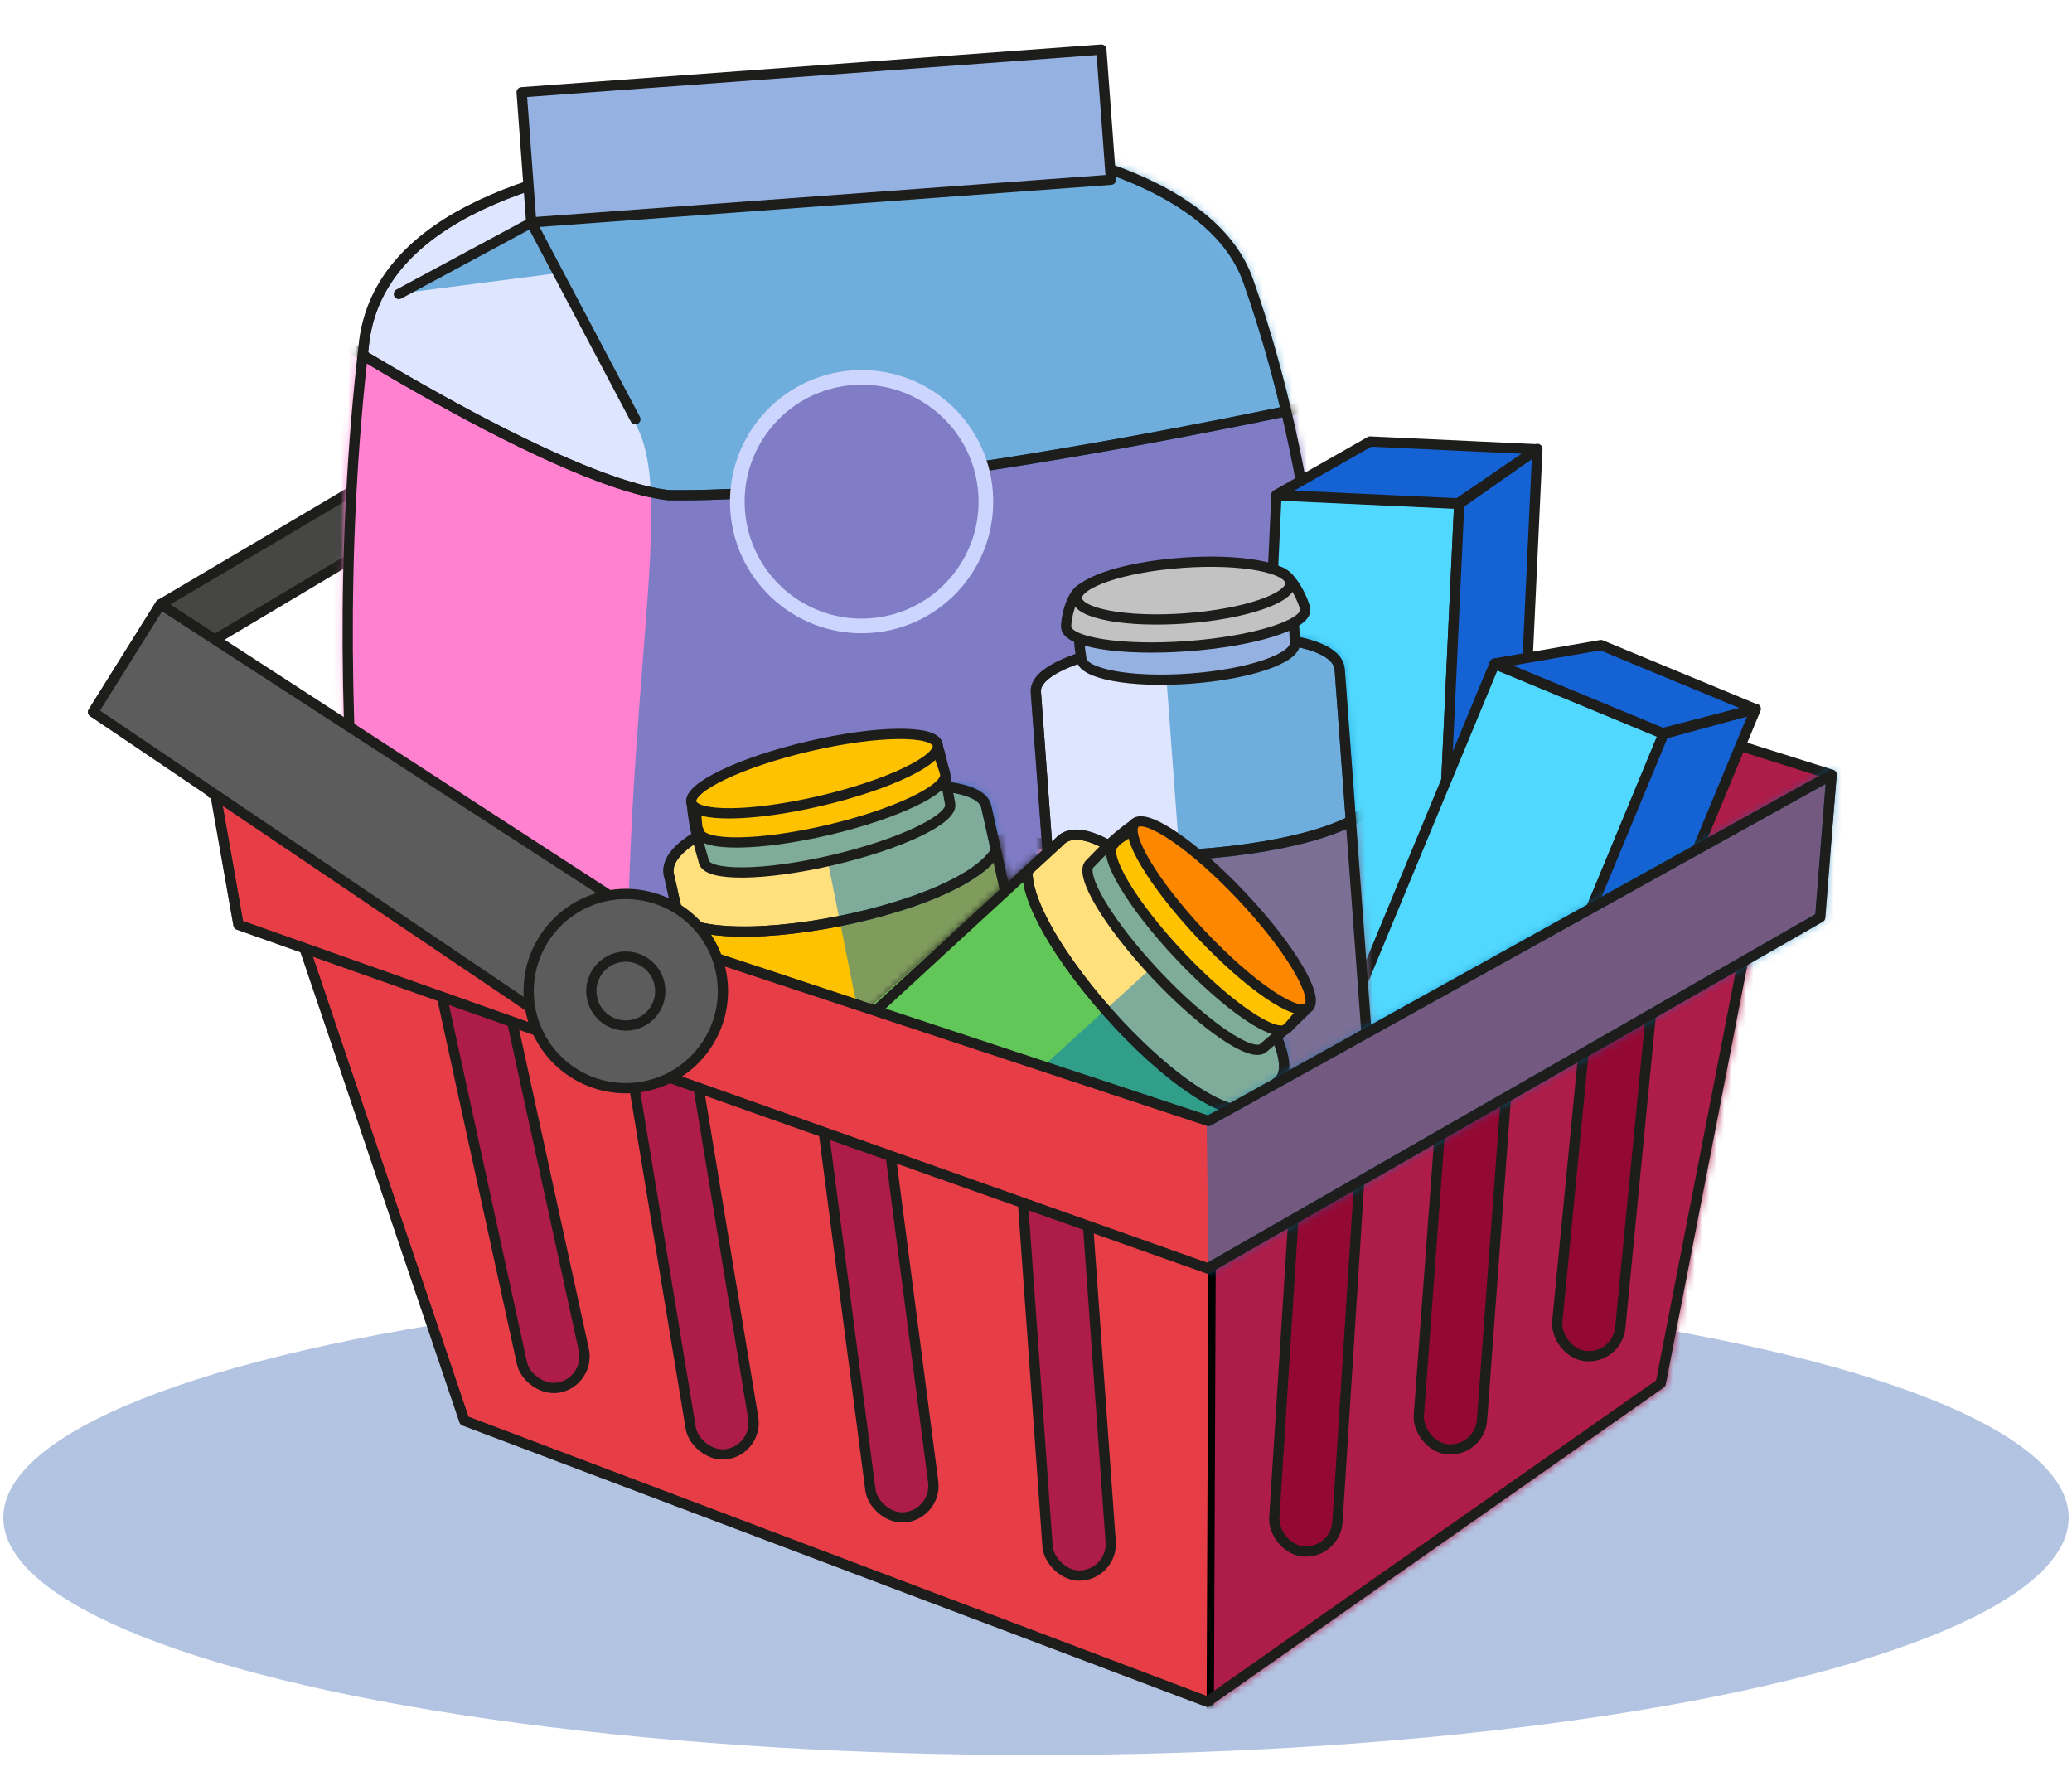 <svg width="283" height="244" viewBox="0 0 283 244" fill="none" xmlns="http://www.w3.org/2000/svg">
<ellipse cx="141.5" cy="207.299" rx="141.046" ry="32.418" fill="#B3C4E2"/>
<path d="M120.2 64.814L28.889 108.324L49.879 115.416L121.482 82.224L248.512 125.108L250.176 105.819L120.2 64.814Z" fill="#AE1C49" stroke="#1D1D1B" stroke-width="1.4" stroke-linecap="round" stroke-linejoin="round"/>
<path d="M110.34 39.093L12.734 97.25L21.94 82.529L119.138 25.088L110.34 39.093Z" fill="#464644" stroke="#1D1D1B" stroke-width="1.4" stroke-linecap="round" stroke-linejoin="round"/>
<path d="M49.724 46.826C42.878 104.842 53.94 157.462 53.94 157.462L89.4 174.265L178.909 155.787C178.909 155.787 189.363 91.775 170.473 38.337C165.257 23.581 140.169 20.226 140.169 20.226C140.169 20.226 53.821 12.106 49.724 46.826Z" fill="#DEE5FF" stroke="#1D1D1B" stroke-width="1.4" stroke-linecap="round" stroke-linejoin="round"/>
<mask id="mask0_113_374" style="mask-type:alpha" maskUnits="userSpaceOnUse" x="46" y="18" width="137" height="157">
<path d="M49.724 46.826C42.878 104.842 53.94 157.462 53.94 157.462L89.4 174.265L178.909 155.787C178.909 155.787 189.363 91.775 170.473 38.337C165.257 23.581 140.169 20.226 140.169 20.226C140.169 20.226 53.821 12.106 49.724 46.826Z" fill="#D9D9D9" stroke="black" stroke-width="1.4" stroke-linecap="round" stroke-linejoin="round"/>
</mask>
<g mask="url(#mask0_113_374)">
<path d="M91.247 67.632C74.796 65.702 36.423 40.3 36.423 40.3L37.331 106.545L96.599 140.298L189.702 126.691L189.06 53.28C189.06 53.28 124.332 68.144 91.247 67.632Z" fill="#FF81D0" stroke="#1D1D1B" stroke-width="1.4"/>
<path d="M54.889 40.054L73.201 30.666L162.159 17.902L187.988 26.232L185.099 175.545L86.966 172.906C81.913 104.302 93.397 70.193 86.92 58.16L76.142 37.306L54.889 40.054Z" fill="#0076BB" fill-opacity="0.5"/>
<path d="M91.247 67.632C74.796 65.702 36.423 40.3 36.423 40.3L37.331 106.545L96.599 140.298L189.702 126.691L189.06 53.28C189.06 53.28 124.332 68.144 91.247 67.632Z" stroke="#1D1D1B" stroke-width="1.4"/>
<circle cx="117.681" cy="68.521" r="16.975" transform="rotate(-4.212 117.681 68.521)" fill="#807CC5" stroke="#CCD5FE" stroke-width="2"/>
<path d="M49.724 46.826C42.878 104.842 53.94 157.462 53.94 157.462L89.4 174.265L178.909 155.787C178.909 155.787 189.363 91.775 170.473 38.337C165.257 23.581 140.169 20.226 140.169 20.226C140.169 20.226 53.821 12.106 49.724 46.826Z" stroke="#1D1D1B" stroke-width="1.4" stroke-linecap="round" stroke-linejoin="round"/>
</g>
<path d="M72.558 30.381L71.249 12.604L150.427 6.773L151.737 24.549L72.558 30.381Z" fill="#95B1E2" stroke="#1D1D1B" stroke-width="1.4" stroke-linecap="round" stroke-linejoin="round"/>
<path d="M54.481 40.161L72.585 30.406L86.782 57.264" stroke="#1D1D1B" stroke-width="1.4" stroke-linecap="round" stroke-linejoin="round"/>
<rect x="174.34" y="67.662" width="24.992" height="65.805" transform="rotate(2.666 174.34 67.662)" fill="#51D8FF" stroke="#1D1D1B" stroke-width="1.4" stroke-linecap="round" stroke-linejoin="round"/>
<path d="M199.305 68.824L209.983 61.313L206.923 127.046L196.244 134.558L199.305 68.824Z" fill="#1562D5" stroke="#1D1D1B" stroke-width="1.4" stroke-linecap="round" stroke-linejoin="round"/>
<path d="M199.146 68.753L174.33 67.598L187.132 60.304L209.939 61.366L199.146 68.753Z" fill="#1562D5" stroke="#1D1D1B" stroke-width="1.4" stroke-linecap="round" stroke-linejoin="round"/>
<rect x="204.128" y="90.686" width="24.992" height="65.805" transform="rotate(22.513 204.128 90.686)" fill="#51D8FF" stroke="#1D1D1B" stroke-width="1.4" stroke-linecap="round" stroke-linejoin="round"/>
<path d="M227.215 100.255L239.809 96.815L214.613 157.605L202.019 161.045L227.215 100.255Z" fill="#1562D5" stroke="#1D1D1B" stroke-width="1.4" stroke-linecap="round" stroke-linejoin="round"/>
<path d="M227.09 100.135L204.14 90.623L218.658 88.108L239.75 96.85L227.09 100.135Z" fill="#1562D5" stroke="#1D1D1B" stroke-width="1.4" stroke-linecap="round" stroke-linejoin="round"/>
<path d="M141.478 94.51C140.941 87.208 182.382 83.306 182.982 91.453L190.575 194.549C191.298 204.37 149.695 206.073 149.072 197.606L141.478 94.51Z" fill="#DEE5FF" stroke="#1D1D1B" stroke-width="1.4" stroke-linecap="round" stroke-linejoin="round"/>
<mask id="mask1_113_374" style="mask-type:alpha" maskUnits="userSpaceOnUse" x="140" y="86" width="52" height="118">
<path d="M141.478 94.51C140.941 87.208 182.382 83.306 182.982 91.453L190.575 194.549C191.298 204.37 149.695 206.073 149.072 197.606L141.478 94.51Z" fill="#DEE5FF" stroke="#1D1D1B" stroke-width="1.4" stroke-linecap="round" stroke-linejoin="round"/>
</mask>
<g mask="url(#mask1_113_374)">
<path d="M137.405 111.446C138.085 120.668 188.945 117.458 188.226 107.703L193.023 172.825C193.806 183.461 143.024 187.736 142.202 176.568L137.405 111.446Z" fill="#F66970" stroke="#1D1D1B" stroke-width="1.4" stroke-linecap="round" stroke-linejoin="round"/>
<path d="M166.726 193.251L158.928 87.378L189.174 85.15L200.677 187.47L166.726 193.251Z" fill="#0076BB" fill-opacity="0.5"/>
<path d="M137.405 111.446C138.085 120.668 188.945 117.458 188.226 107.703L193.023 172.825C193.806 183.461 143.024 187.736 142.202 176.568L137.405 111.446Z" stroke="#1D1D1B" stroke-width="1.4" stroke-linecap="round" stroke-linejoin="round"/>
<path d="M141.478 94.51C140.941 87.208 182.382 83.306 182.982 91.453L190.575 194.549C191.298 204.37 149.695 206.073 149.072 197.606L141.478 94.51Z" stroke="#1D1D1B" stroke-width="1.4" stroke-linecap="round" stroke-linejoin="round"/>
</g>
<path d="M176.854 87.823C177.008 89.918 170.605 92.098 162.552 92.691C154.499 93.284 147.846 92.066 147.692 89.971C147.633 89.166 146.727 85.422 148.324 84.688C150.885 83.509 157.033 85.468 161.993 85.102C166.954 84.737 172.549 81.494 175.255 82.284C176.942 82.778 176.794 87.018 176.854 87.823Z" fill="#95B1E2" stroke="#1D1D1B" stroke-width="1.4" stroke-linecap="round" stroke-linejoin="round"/>
<path d="M178.274 83.261C178.428 85.356 171.243 87.594 162.226 88.258C153.208 88.922 145.773 87.761 145.619 85.666C145.559 84.853 146.166 81.029 147.995 80.273C150.878 79.081 156.148 81.075 161.667 80.669C167.186 80.262 171.626 77.312 174.653 78.068C176.573 78.548 178.214 82.448 178.274 83.261Z" fill="#C2C2C2" stroke="#1D1D1B" stroke-width="1.4" stroke-linecap="round" stroke-linejoin="round"/>
<ellipse cx="161.667" cy="80.668" rx="14.62" ry="3.805" transform="rotate(-4.212 161.667 80.668)" fill="#C2C2C2" stroke="#1D1D1B" stroke-width="1.4" stroke-linecap="round" stroke-linejoin="round"/>
<path d="M91.451 119.879C88.273 110.717 133.232 102.717 134.721 110.233L142.185 143.713C144.555 154.301 101.003 161.642 98.915 153.359L91.451 119.879Z" fill="#FFE07C" stroke="#1D1D1B" stroke-width="1.4" stroke-linecap="round" stroke-linejoin="round"/>
<mask id="mask2_113_374" style="mask-type:alpha" maskUnits="userSpaceOnUse" x="90" y="106" width="53" height="52">
<path d="M91.451 119.878C88.273 110.717 133.232 102.717 134.721 110.232L142.185 143.712C144.555 154.3 101.003 161.641 98.915 153.358L91.451 119.878Z" fill="#FFE07C" stroke="#1D1D1B" stroke-width="1.4" stroke-linecap="round" stroke-linejoin="round"/>
</mask>
<g mask="url(#mask2_113_374)">
<path d="M91.067 123.431C92.941 132.502 137.33 123.762 136.613 114.026L146.897 163.829L101.352 173.234L91.067 123.431Z" fill="#FEC200" stroke="#1D1D1B" stroke-width="1.4"/>
<path d="M110.591 105.32L123.099 167.707L147.096 156.185L136.679 99.715L110.591 105.32Z" fill="#0076BB" fill-opacity="0.5"/>
<path d="M91.068 123.432C92.941 132.503 137.33 123.762 136.613 114.027L146.897 163.829L101.352 173.235L91.068 123.432Z" stroke="#1D1D1B" stroke-width="1.4"/>
<path d="M91.451 119.879C88.273 110.717 133.232 102.717 134.721 110.233L142.184 143.713C144.555 154.3 101.003 161.642 98.915 153.358L91.451 119.879Z" stroke="#1D1D1B" stroke-width="1.4" stroke-linecap="round" stroke-linejoin="round"/>
</g>
<path d="M129.772 109.809C130.205 111.868 123.025 115.3 113.734 117.475C104.442 119.651 96.559 119.745 96.125 117.686C95.959 116.896 94.795 113.609 94.496 109.729C94.197 105.848 105.459 108.027 111.182 106.687C116.906 105.347 127.103 99.02 128 101.663C128.896 104.306 129.605 109.018 129.772 109.809Z" fill="#7FAB9B" stroke="#1D1D1B" stroke-width="1.4" stroke-linecap="round" stroke-linejoin="round"/>
<path d="M129.098 105.708C129.532 107.767 122.351 111.199 113.06 113.375C103.769 115.55 95.885 115.644 95.451 113.585C95.285 112.795 95.312 114.274 95.013 110.394C94.714 106.513 104.785 103.926 110.509 102.586C116.232 101.246 126.932 99.321 127.828 101.963C128.725 104.606 128.932 104.917 129.098 105.708Z" fill="#FEC200" stroke="#1D1D1B" stroke-width="1.4" stroke-linecap="round" stroke-linejoin="round"/>
<ellipse cx="17.278" cy="3.81" rx="17.278" ry="3.81" transform="matrix(0.974 -0.228 0.206 0.979 93.638 105.875)" fill="#FEC200" stroke="#1D1D1B" stroke-width="1.4" stroke-linecap="round" stroke-linejoin="round"/>
<path d="M144.631 115.014C150.968 107.674 180.412 142.58 174.653 147.633L149.414 170.862C141.437 178.217 113.269 144.2 119.392 138.243L144.631 115.014Z" fill="#FFE07C" stroke="#1D1D1B" stroke-width="1.4" stroke-linecap="round" stroke-linejoin="round"/>
<mask id="mask3_113_374" style="mask-type:alpha" maskUnits="userSpaceOnUse" x="117" y="113" width="60" height="60">
<path d="M144.631 115.014C150.969 107.674 180.413 142.58 174.653 147.633L149.415 170.862C141.438 178.217 113.269 144.199 119.393 138.243L144.631 115.014Z" fill="#DEE5FF" stroke="#1D1D1B" stroke-width="1.4" stroke-linecap="round" stroke-linejoin="round"/>
</mask>
<g mask="url(#mask3_113_374)">
<path d="M141.364 116.461C134.451 122.626 164.25 156.667 172.317 151.17L134.364 185.017L103.41 150.308L141.364 116.461Z" fill="#61C758" stroke="#1D1D1B" stroke-width="1.4"/>
<path d="M169.234 121.323L122.145 164.117L144.362 178.78L187.45 140.822L169.234 121.323Z" fill="#0076BB" fill-opacity="0.5"/>
<path d="M141.364 116.46C134.451 122.625 164.25 156.666 172.317 151.169L134.363 185.016L103.41 150.307L141.364 116.46Z" stroke="#1D1D1B" stroke-width="1.4"/>
<path d="M144.631 115.014C150.968 107.674 180.412 142.58 174.653 147.633L149.414 170.862C141.437 178.217 113.269 144.199 119.392 138.243L144.631 115.014Z" stroke="#1D1D1B" stroke-width="1.4" stroke-linecap="round" stroke-linejoin="round"/>
</g>
<path d="M172.541 143.137C170.976 144.543 164.409 140.048 157.872 133.096C151.335 126.143 147.305 119.367 148.87 117.961C149.471 117.421 151.732 114.768 154.941 112.565C158.15 110.363 161.905 121.201 165.932 125.484C169.958 129.766 180.542 135.423 178.704 137.523C176.865 139.623 173.142 142.597 172.541 143.137Z" fill="#7FAB9B" stroke="#1D1D1B" stroke-width="1.4" stroke-linecap="round" stroke-linejoin="round"/>
<path d="M175.753 140.5C174.188 141.906 167.621 137.411 161.084 130.459C154.547 123.506 150.517 116.73 152.082 115.324C152.683 114.784 151.416 115.548 154.624 113.346C157.833 111.143 165.117 118.564 169.144 122.846C173.17 127.129 180.196 135.426 178.358 137.525C176.519 139.625 176.354 139.96 175.753 140.5Z" fill="#FEC200" stroke="#1D1D1B" stroke-width="1.4" stroke-linecap="round" stroke-linejoin="round"/>
<ellipse cx="17.278" cy="3.81" rx="17.278" ry="3.81" transform="matrix(0.685 0.729 -0.744 0.668 157.847 109.893)" fill="#FE8700" stroke="#1D1D1B" stroke-width="1.4" stroke-linecap="round" stroke-linejoin="round"/>
<path d="M63.418 194.053L39.769 124.113L166.806 164.085L239.691 122.877L226.83 188.953L164.903 232.438L63.418 194.053Z" fill="#E73D46" stroke="#1D1D1B" stroke-width="1.4" stroke-linecap="round" stroke-linejoin="round"/>
<mask id="mask4_113_374" style="mask-type:alpha" maskUnits="userSpaceOnUse" x="39" y="122" width="202" height="112">
<path d="M63.418 194.053L39.769 124.113L166.806 164.085L239.691 122.877L226.83 188.953L164.903 232.438L63.418 194.053Z" fill="#E73D46" stroke="black" stroke-width="1.4" stroke-linecap="round" stroke-linejoin="round"/>
</mask>
<g mask="url(#mask4_113_374)">
<path d="M165.603 158.814L165.252 245.614L249.77 196.677L260.853 109.086L165.603 158.814Z" fill="#AE1C49" stroke="black"/>
<rect x="102.601" y="78.558" width="8.646" height="130.328" rx="4.323" transform="rotate(-7.425 102.601 78.558)" fill="#AE1C49" stroke="#1D1D1B" stroke-width="1.4" stroke-linecap="round" stroke-linejoin="round"/>
<rect x="134.092" y="85.511" width="8.646" height="130.328" rx="4.323" transform="rotate(-4.088 134.092 85.511)" fill="#AE1C49" stroke="#1D1D1B" stroke-width="1.4" stroke-linecap="round" stroke-linejoin="round"/>
<rect x="73.766" y="70.742" width="8.646" height="130.328" rx="4.323" transform="rotate(-9.399 73.766 70.742)" fill="#AE1C49" stroke="#1D1D1B" stroke-width="1.4" stroke-linecap="round" stroke-linejoin="round"/>
<rect x="224.925" y="55.094" width="8.646" height="130.328" rx="4.323" transform="rotate(5.568 224.925 55.094)" fill="#940934" stroke="#1D1D1B" stroke-width="1.4" stroke-linecap="round" stroke-linejoin="round"/>
<rect x="203.093" y="67.671" width="8.646" height="130.328" rx="4.323" transform="rotate(4.233 203.093 67.671)" fill="#940934" stroke="#1D1D1B" stroke-width="1.4" stroke-linecap="round" stroke-linejoin="round"/>
<rect x="182.069" y="81.571" width="8.646" height="130.328" rx="4.323" transform="rotate(3.65 182.069 81.571)" fill="#940934" stroke="#1D1D1B" stroke-width="1.4" stroke-linecap="round" stroke-linejoin="round"/>
<rect x="44.416" y="63.094" width="8.646" height="130.328" rx="4.323" transform="rotate(-12.315 44.416 63.094)" fill="#AE1C49" stroke="#1D1D1B" stroke-width="1.4" stroke-linecap="round" stroke-linejoin="round"/>
<path d="M63.418 194.053L39.769 124.113L166.806 164.085L239.691 122.877L226.83 188.953L164.903 232.438L63.418 194.053Z" stroke="#1D1D1B" stroke-width="1.4" stroke-linecap="round" stroke-linejoin="round"/>
</g>
<path d="M32.569 126.323L29.381 108.235L165.051 153.1L250.144 105.833L248.612 125.295L164.959 173.247L32.569 126.323Z" fill="#E73D46" stroke="#1D1D1B" stroke-width="1.4" stroke-linecap="round" stroke-linejoin="round"/>
<mask id="mask5_113_374" style="mask-type:alpha" maskUnits="userSpaceOnUse" x="28" y="105" width="223" height="69">
<path d="M32.569 126.323L29.381 108.235L165.051 153.1L250.144 105.833L248.612 125.295L164.959 173.247L32.569 126.323Z" fill="#E73D46" stroke="#1D1D1B" stroke-width="1.4" stroke-linecap="round" stroke-linejoin="round"/>
</mask>
<g mask="url(#mask5_113_374)">
<path d="M165.179 179.879L164.721 147.671L262.045 93.273L267.114 130.18L165.179 179.879Z" fill="#0076BB" fill-opacity="0.5"/>
<path d="M32.569 126.323L29.381 108.235L165.051 153.1L250.144 105.833L248.612 125.295L164.959 173.247L32.569 126.323Z" stroke="#1D1D1B" stroke-width="1.4" stroke-linecap="round" stroke-linejoin="round"/>
</g>
<path d="M86.519 124.439L21.919 82.526L12.707 97.256L75.662 139.806L86.519 124.439Z" fill="#5C5C5C" stroke="#1D1D1B" stroke-width="1.4" stroke-linecap="round" stroke-linejoin="round"/>
<circle cx="85.473" cy="135.369" r="13.264" transform="rotate(-9.346 85.473 135.369)" fill="#5C5C5C" stroke="#1D1D1B" stroke-width="1.4" stroke-linecap="round" stroke-linejoin="round"/>
<circle cx="85.473" cy="135.37" r="4.707" transform="rotate(-9.346 85.473 135.37)" fill="#5C5C5C" stroke="#1D1D1B" stroke-width="1.4" stroke-linecap="round" stroke-linejoin="round"/>
</svg>
